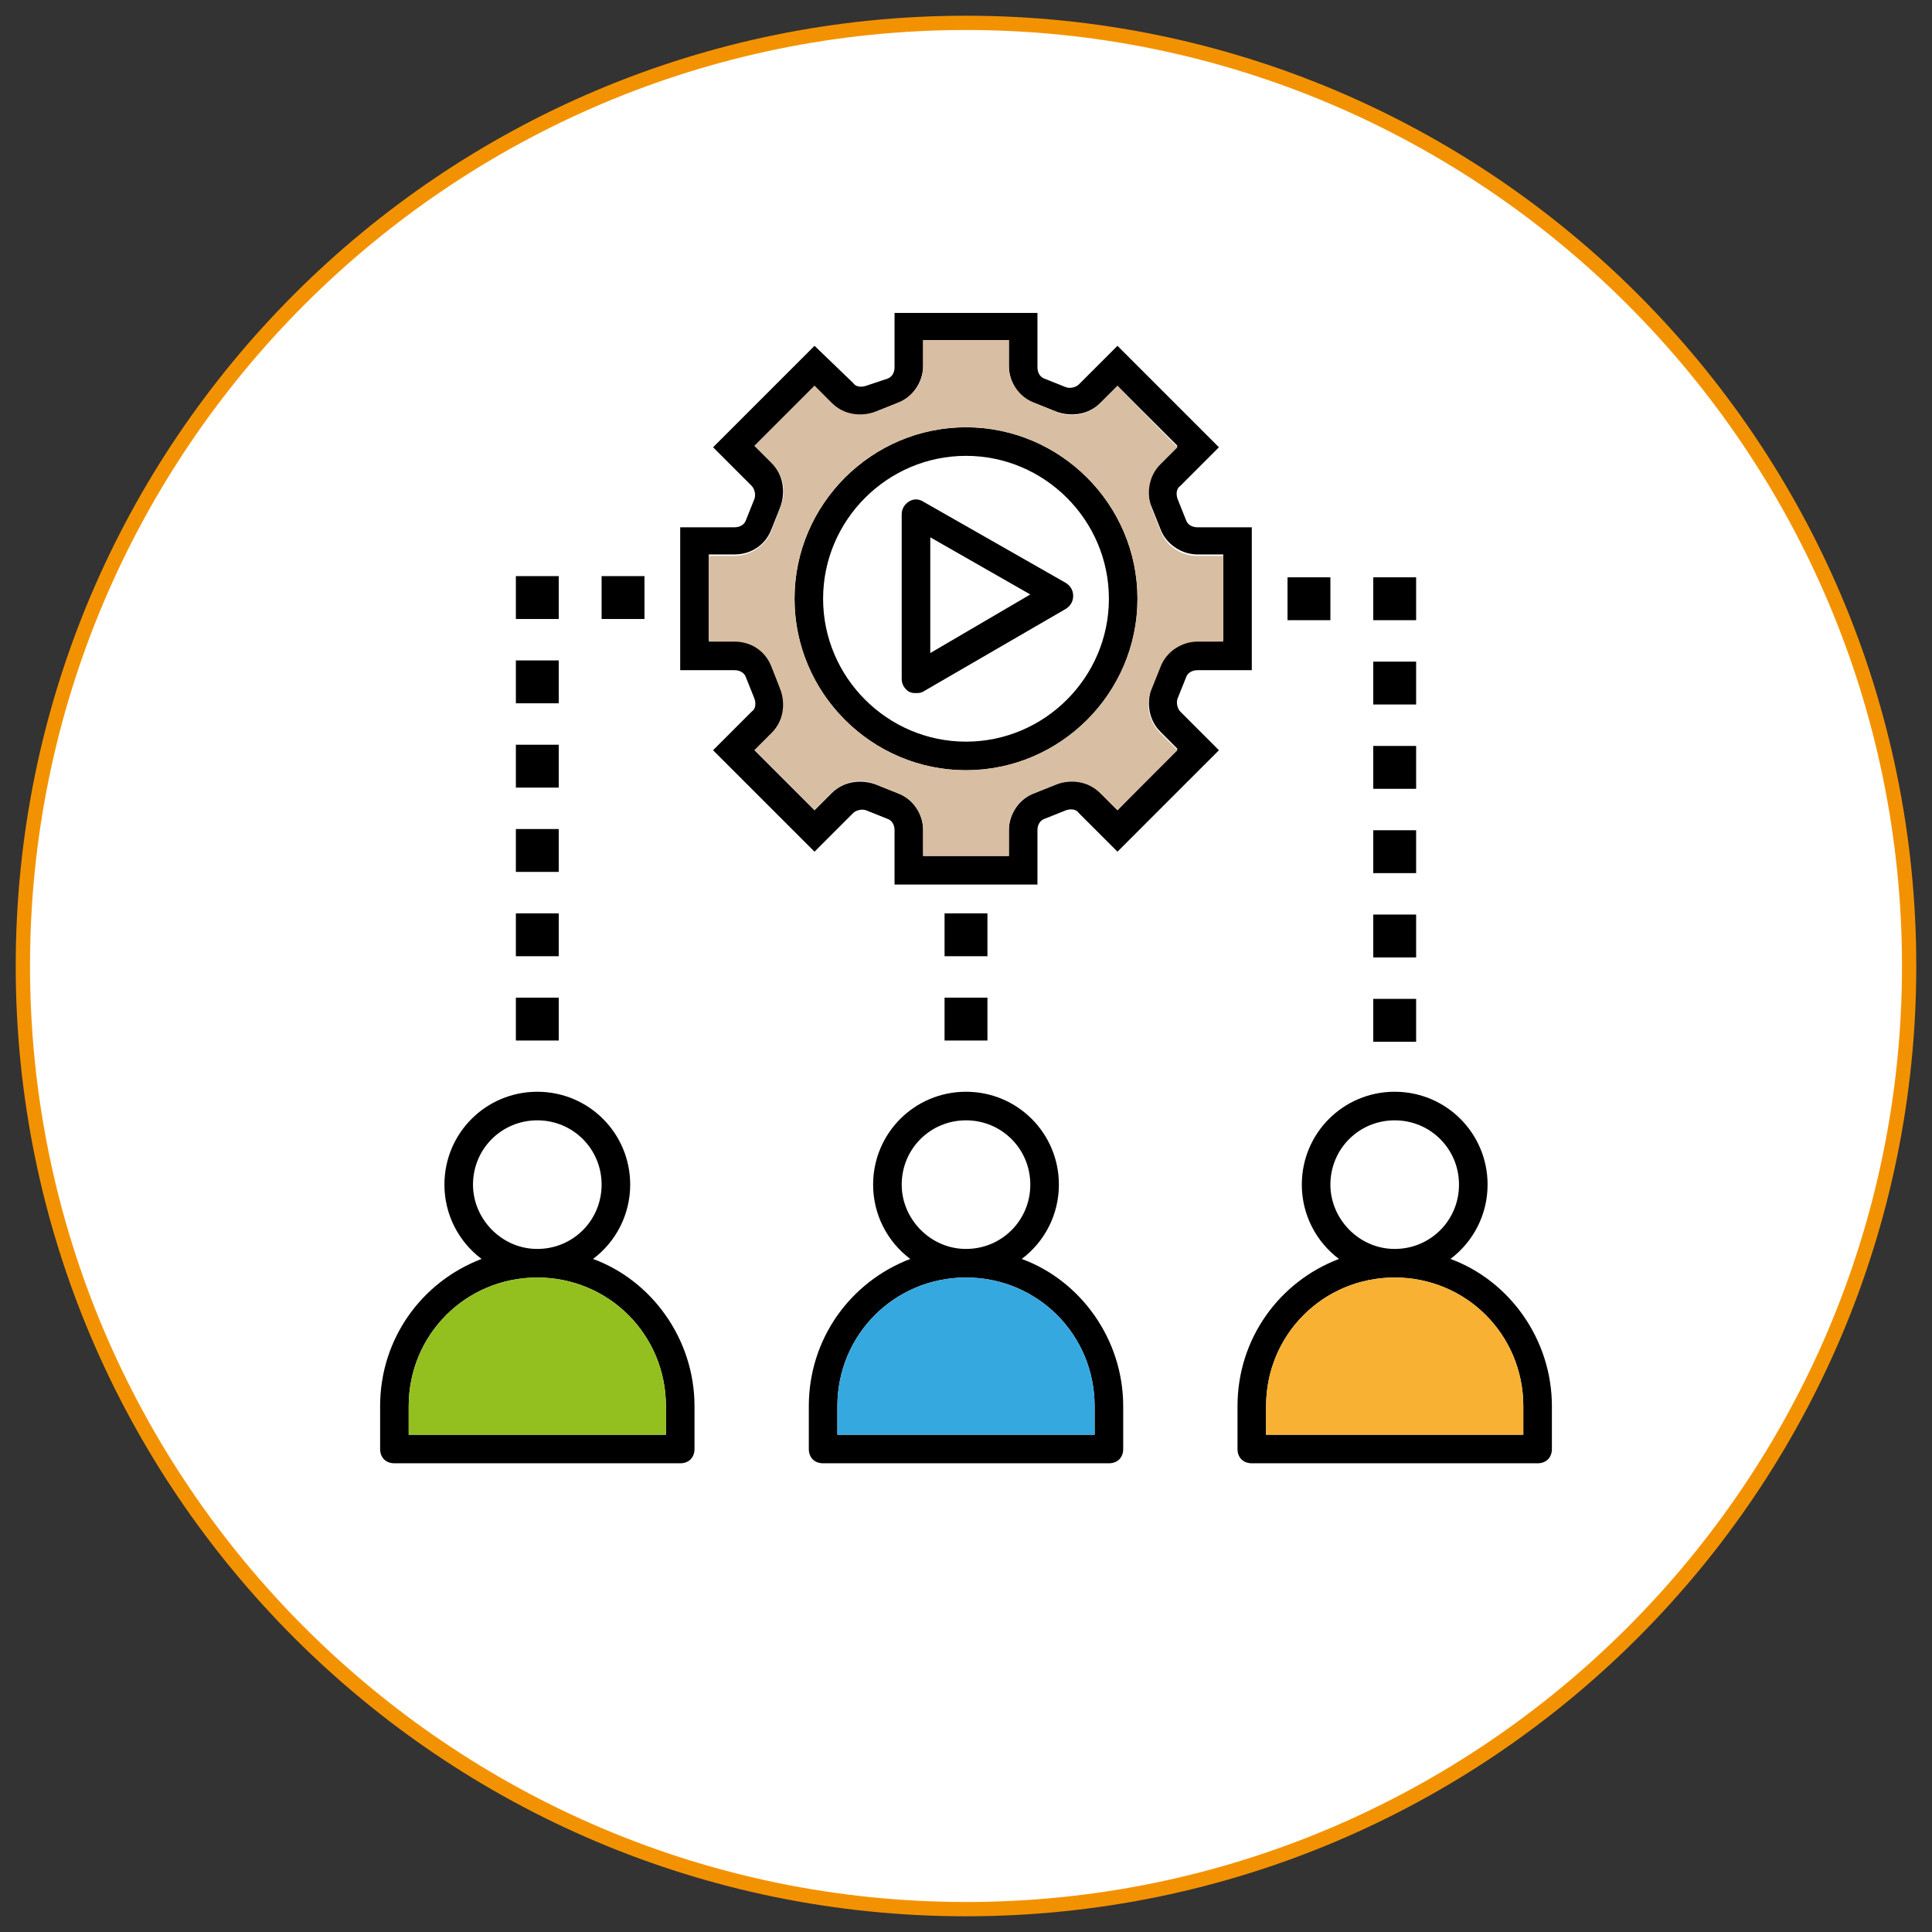 <?xml version="1.0" encoding="utf-8"?>
<!-- Generator: Adobe Illustrator 26.0.0, SVG Export Plug-In . SVG Version: 6.00 Build 0)  -->
<svg version="1.1" id="Capa_1" xmlns="http://www.w3.org/2000/svg" xmlns:xlink="http://www.w3.org/1999/xlink" x="0px" y="0px"
	 viewBox="0 0 135.2 135.2" style="enable-background:new 0 0 135.2 135.2;" xml:space="preserve">
<rect x="0" y="0" width="135.2" height="135.2" fill="#333333" stroke="none"/>
<style type="text/css">
	.st0{fill:#FFFFFF;}
	.st1{fill:#F39200;}
	.st2{fill:#93C01F;}
	.st3{fill:#35A8E0;}
	.st4{fill:#F8B133;}
	.st5{fill:#D8BEA2;}
</style>
<g>
	<g>
		<circle class="st0" cx="67.6" cy="67.6" r="66"/>
		<path class="st1" d="M67.6,134.1c-36.7,0-66.5-29.8-66.5-66.5S30.9,1.1,67.6,1.1s66.5,29.8,66.5,66.5S104.3,134.1,67.6,134.1z
			 M67.6,2.1C31.5,2.1,2.1,31.5,2.1,67.6s29.4,65.5,65.5,65.5s65.5-29.4,65.5-65.5S103.7,2.1,67.6,2.1z"/>
	</g>
	<g>
		<rect x="90.1" y="40.4" width="3" height="3"/>
		<rect x="96.1" y="40.4" width="3" height="3"/>
		<rect x="96.1" y="46.3" width="3" height="3"/>
		<rect x="96.1" y="52.2" width="3" height="3"/>
		<rect x="96.1" y="58.1" width="3" height="3"/>
		<rect x="96.1" y="64" width="3" height="3"/>
		<rect x="96.1" y="69.9" width="3" height="3"/>
		<rect x="42.1" y="40.4" transform="matrix(-1 -4.486867e-11 4.486867e-11 -1 87.2 83.716)" width="3" height="3"/>
		<rect x="36.1" y="40.4" transform="matrix(-1 -4.486867e-11 4.486867e-11 -1 75.2 83.716)" width="3" height="3"/>
		<rect x="36.1" y="46.3" transform="matrix(-1 -4.486867e-11 4.486867e-11 -1 75.2 95.516)" width="3" height="3"/>
		<rect x="36.1" y="52.2" transform="matrix(-1 -4.486867e-11 4.486867e-11 -1 75.2 107.316)" width="3" height="3"/>
		<rect x="36.1" y="58.1" transform="matrix(-1 -4.486867e-11 4.486867e-11 -1 75.2 119.115)" width="3" height="3"/>
		<rect x="36.1" y="64" transform="matrix(-1 -4.486867e-11 4.486867e-11 -1 75.2 130.916)" width="3" height="3"/>
		<rect x="36.1" y="69.9" transform="matrix(-1 -4.486867e-11 4.486867e-11 -1 75.2 142.715)" width="3" height="3"/>
		<rect x="66.1" y="64" transform="matrix(-1 -4.486867e-11 4.486867e-11 -1 135.2 130.916)" width="3" height="3"/>
		<rect x="66.1" y="69.9" transform="matrix(-1 -4.486867e-11 4.486867e-11 -1 135.2 142.715)" width="3" height="3"/>
		<g>
			<path d="M41.5,88.1c1.6-1.2,2.6-3.1,2.6-5.2c0-3.6-2.9-6.5-6.5-6.5s-6.5,2.9-6.5,6.5c0,2.1,1,4,2.6,5.2
				c-4.2,1.6-7.1,5.6-7.1,10.3v3c0,0.6,0.4,1,1,1h20c0.6,0,1-0.4,1-1v-3C48.6,93.7,45.6,89.6,41.5,88.1z M33.1,82.9
				c0-2.5,2-4.5,4.5-4.5s4.5,2,4.5,4.5s-2,4.5-4.5,4.5S33.1,85.3,33.1,82.9z M46.6,100.4h-18v-2c0-5,4-9,9-9s9,4,9,9V100.4z"/>
			<path d="M71.5,88.1c1.6-1.2,2.6-3.1,2.6-5.2c0-3.6-2.9-6.5-6.5-6.5s-6.5,2.9-6.5,6.5c0,2.1,1,4,2.6,5.2
				c-4.2,1.6-7.1,5.6-7.1,10.3v3c0,0.6,0.4,1,1,1h20c0.6,0,1-0.4,1-1v-3C78.6,93.7,75.6,89.6,71.5,88.1z M63.1,82.9
				c0-2.5,2-4.5,4.5-4.5s4.5,2,4.5,4.5s-2,4.5-4.5,4.5S63.1,85.3,63.1,82.9z M76.6,100.4h-18v-2c0-5,4-9,9-9s9,4,9,9V100.4z"/>
			<path d="M101.5,88.1c1.6-1.2,2.6-3.1,2.6-5.2c0-3.6-2.9-6.5-6.5-6.5s-6.5,2.9-6.5,6.5c0,2.1,1,4,2.6,5.2
				c-4.2,1.6-7.1,5.6-7.1,10.3v3c0,0.6,0.4,1,1,1h20c0.6,0,1-0.4,1-1v-3C108.6,93.7,105.6,89.6,101.5,88.1z M93.1,82.9
				c0-2.5,2-4.5,4.5-4.5s4.5,2,4.5,4.5s-2,4.5-4.5,4.5S93.1,85.3,93.1,82.9z M106.6,100.4h-18v-2c0-5,4-9,9-9s9,4,9,9V100.4z"/>
			<path d="M67.6,29.9c-6.6,0-12,5.4-12,12s5.4,12,12,12s12-5.4,12-12S74.2,29.9,67.6,29.9z M67.6,51.9c-5.5,0-10-4.5-10-10
				s4.5-10,10-10s10,4.5,10,10S73.1,51.9,67.6,51.9z"/>
			<path d="M82.4,48.9l0.6-1.5c0.1-0.3,0.4-0.5,0.8-0.5h3.8v-10h-3.8c-0.4,0-0.7-0.2-0.8-0.5l-0.6-1.5c-0.1-0.3-0.1-0.7,0.2-0.9
				l2.7-2.7l-7.1-7.1l-2.7,2.7c-0.2,0.2-0.6,0.3-0.9,0.2l-1.5-0.6c-0.3-0.1-0.5-0.4-0.5-0.8v-3.8h-10v3.8c0,0.4-0.2,0.7-0.5,0.8
				L60.6,27c-0.3,0.1-0.7,0.1-0.9-0.2L57,24.2l-7.1,7.1l2.7,2.7c0.2,0.2,0.3,0.6,0.2,0.9l-0.6,1.5c-0.1,0.3-0.4,0.5-0.8,0.5h-3.8v10
				h3.8c0.4,0,0.7,0.2,0.8,0.5l0.6,1.5c0.1,0.3,0.1,0.7-0.2,0.9l-2.7,2.7l7.1,7.1l2.7-2.7c0.2-0.2,0.6-0.3,0.9-0.2l1.5,0.6
				c0.3,0.1,0.5,0.4,0.5,0.8v3.8h10v-3.8c0-0.4,0.2-0.7,0.5-0.8l1.5-0.6c0.3-0.1,0.7-0.1,0.9,0.2l2.7,2.7l7.1-7.1l-2.7-2.7
				C82.4,49.6,82.3,49.2,82.4,48.9z M78.2,56.7L77,55.5c-0.8-0.8-2-1.1-3.1-0.6l-1.5,0.6c-1.1,0.4-1.8,1.5-1.8,2.6v1.8h-6v-1.8
				c0-1.2-0.7-2.2-1.8-2.6l-1.5-0.6c-1.1-0.4-2.3-0.2-3.1,0.6L57,56.7l-4.2-4.2l1.2-1.2c0.8-0.8,1.1-2,0.6-3.1L54,46.6
				c-0.4-1.1-1.5-1.8-2.6-1.8h-1.8v-6h1.8c1.2,0,2.2-0.7,2.6-1.8l0.6-1.5c0.4-1.1,0.2-2.3-0.6-3.1l-1.2-1.2L57,27l1.2,1.2
				c0.8,0.8,2,1.1,3.1,0.6l1.5-0.6c1.1-0.4,1.8-1.5,1.8-2.6v-1.8h6v1.8c0,1.2,0.7,2.2,1.8,2.6l1.5,0.6c1.1,0.4,2.3,0.2,3.1-0.6
				l1.2-1.2l4.2,4.2l-1.2,1.2c-0.8,0.8-1.1,2-0.6,3.1l0.6,1.5c0.4,1.1,1.5,1.8,2.6,1.8h1.8v6h-1.8c-1.2,0-2.2,0.7-2.6,1.8l-0.6,1.5
				c-0.4,1.1-0.2,2.3,0.6,3.1l1.2,1.2L78.2,56.7z"/>
			<path d="M64.6,35.1c-0.3-0.2-0.7-0.2-1,0s-0.5,0.5-0.5,0.9v11.5c0,0.4,0.2,0.7,0.5,0.9c0.2,0.1,0.3,0.1,0.5,0.1s0.3,0,0.5-0.1
				l10-5.8c0.3-0.2,0.5-0.5,0.5-0.9s-0.2-0.7-0.5-0.9L64.6,35.1z M65.1,45.7v-8.1l7,4L65.1,45.7z"/>
		</g>
	</g>
	<path class="st2" d="M46.6,100.4h-18v-2c0-5,4-9,9-9s9,4,9,9V100.4z"/>
	<path class="st3" d="M76.6,100.4h-18v-2c0-5,4-9,9-9s9,4,9,9V100.4z"/>
	<path class="st4" d="M106.6,100.4h-18v-2c0-5,4-9,9-9s9,4,9,9V100.4z"/>
	<path class="st5" d="M83.8,38.9c-1.2,0-2.2-0.7-2.6-1.8l-0.6-1.5c-0.4-1.1-0.2-2.3,0.6-3.1l1.2-1.2L78.2,27L77,28.2
		c-0.8,0.8-2,1.1-3.1,0.6l-1.5-0.6c-1.1-0.4-1.8-1.5-1.8-2.6v-1.8h-6v1.8c0,1.2-0.7,2.2-1.8,2.6l-1.5,0.6c-1.1,0.4-2.3,0.2-3.1-0.6
		L57,27l-4.2,4.2l1.2,1.2c0.8,0.8,1.1,2,0.6,3.1L54,37.1c-0.4,1.1-1.5,1.8-2.6,1.8h-1.8v6h1.8c1.2,0,2.2,0.7,2.6,1.8l0.6,1.5
		c0.4,1.1,0.2,2.3-0.6,3.1l-1.2,1.2l4.2,4.2l1.2-1.2c0.8-0.8,2-1.1,3.1-0.6l1.5,0.6c1.1,0.4,1.8,1.5,1.8,2.6v1.8h6v-1.8
		c0-1.2,0.7-2.2,1.8-2.6l1.5-0.6c1.1-0.4,2.3-0.2,3.1,0.6l1.2,1.2l4.2-4.2l-1.2-1.2c-0.8-0.8-1.1-2-0.6-3.1l0.6-1.5
		c0.4-1.1,1.5-1.8,2.6-1.8h1.8v-6H83.8z M67.6,53.9c-6.6,0-12-5.4-12-12s5.4-12,12-12s12,5.4,12,12S74.2,53.9,67.6,53.9z"/>
</g>
</svg>
